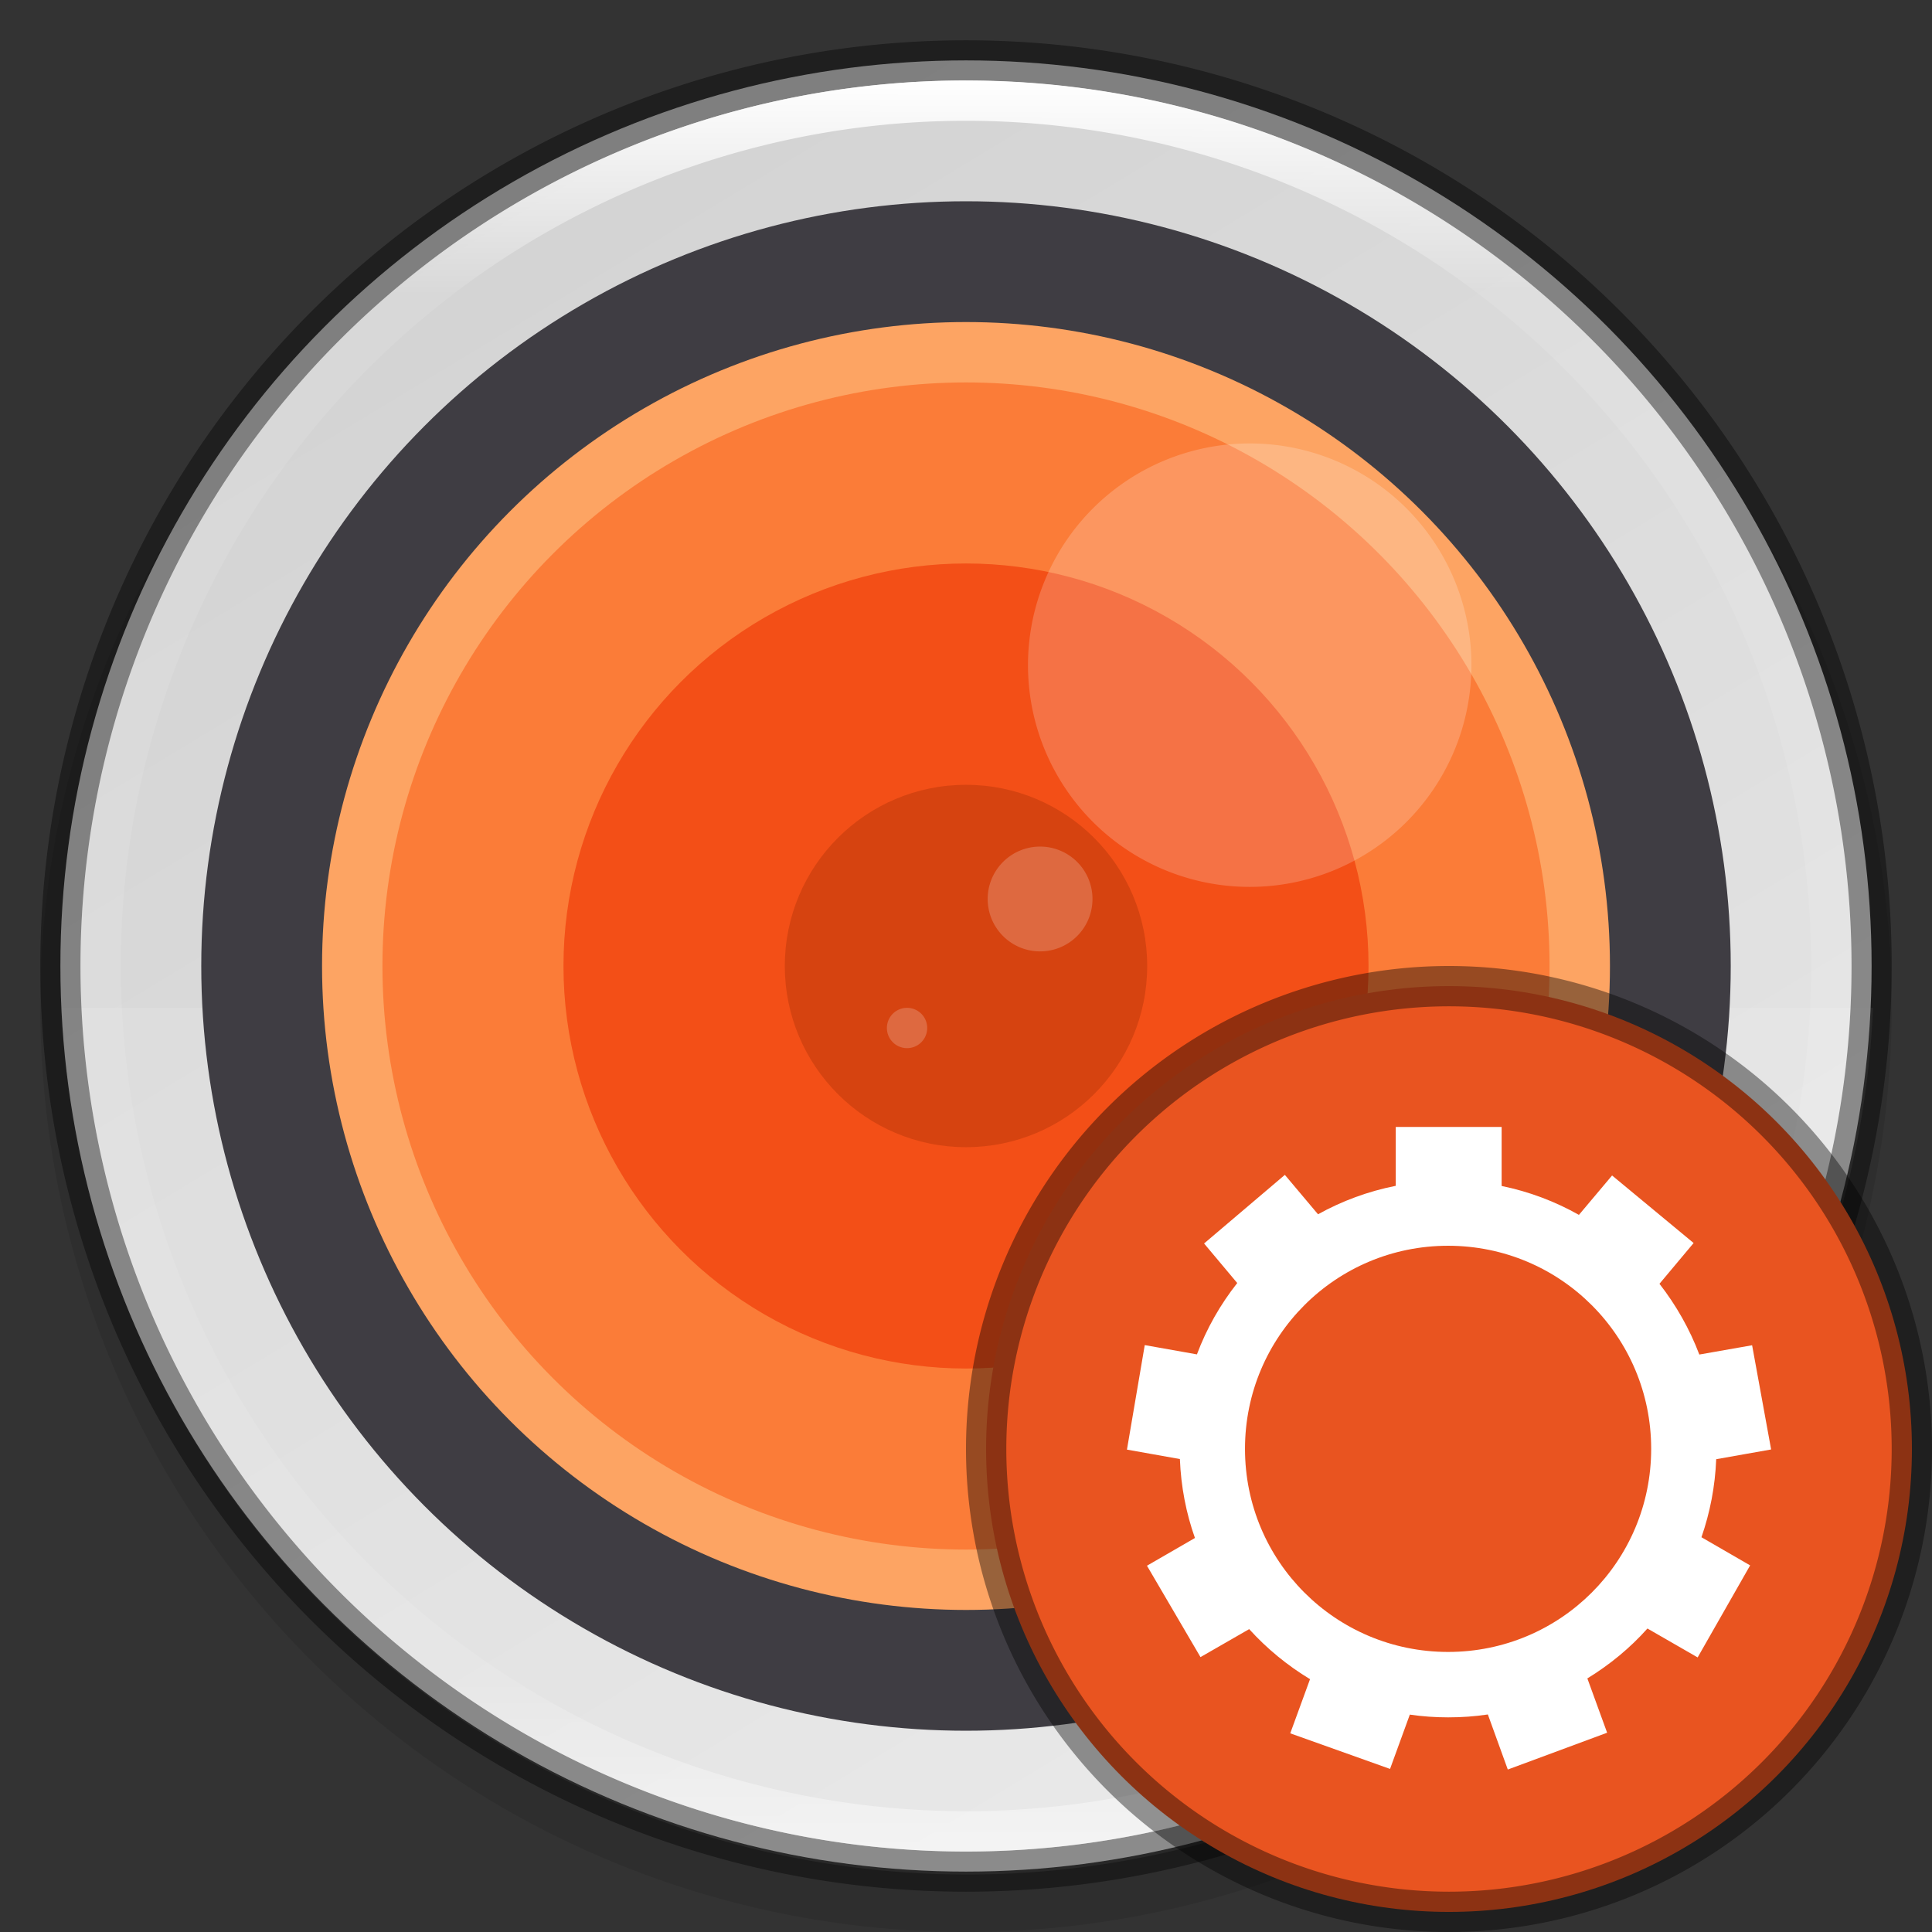 <?xml version="1.0" encoding="UTF-8" standalone="no"?>
<!-- Created with Inkscape (http://www.inkscape.org/) -->

<svg
   width="48"
   height="48"
   viewBox="0 0 12.7 12.7"
   version="1.1"
   id="svg5"
   inkscape:version="1.1.2 (0a00cf5339, 2022-02-04, custom)"
   sodipodi:docname="qvidcap.svg"
   xmlns:inkscape="http://www.inkscape.org/namespaces/inkscape"
   xmlns:sodipodi="http://sodipodi.sourceforge.net/DTD/sodipodi-0.dtd"
   xmlns:xlink="http://www.w3.org/1999/xlink"
   xmlns="http://www.w3.org/2000/svg"
   xmlns:svg="http://www.w3.org/2000/svg">
  <rect x="0" y="0" width="12.7" height="12.7" fill="#333333" stroke="none"/>
  <sodipodi:namedview
     id="namedview7"
     pagecolor="#ffffff"
     bordercolor="#666666"
     borderopacity="1.0"
     inkscape:pageshadow="2"
     inkscape:pageopacity="0.0"
     inkscape:pagecheckerboard="0"
     inkscape:document-units="px"
     showgrid="false"
     units="px"
     height="48px"
     showguides="false"
     inkscape:zoom="11.578874"
     inkscape:cx="26.038801"
     inkscape:cy="28.975184"
     inkscape:window-width="1920"
     inkscape:window-height="1006"
     inkscape:window-x="0"
     inkscape:window-y="0"
     inkscape:window-maximized="1"
     inkscape:current-layer="svg5" />
  <defs
     id="defs2">
    <linearGradient
       inkscape:collect="always"
       id="linearGradient1871">
      <stop
         style="stop-color:#ffffff;stop-opacity:1;"
         offset="0"
         id="stop1867" />
      <stop
         style="stop-color:#ffffff;stop-opacity:0.1"
         offset="0.12"
         id="stop2515" />
      <stop
         style="stop-color:#ffffff;stop-opacity:0.102"
         offset="0.9"
         id="stop2581" />
      <stop
         style="stop-color:#ffffff;stop-opacity:0.502"
         offset="1"
         id="stop1869" />
    </linearGradient>
    <linearGradient
       inkscape:collect="always"
       xlink:href="#linearGradient1871"
       id="linearGradient1198"
       x1="6.35"
       y1="0.529"
       x2="6.35"
       y2="12.171"
       gradientUnits="userSpaceOnUse" />
    <linearGradient
       inkscape:collect="always"
       id="linearGradient3598">
      <stop
         style="stop-color:#d3d3d3;stop-opacity:1"
         offset="0"
         id="stop3594" />
      <stop
         style="stop-color:#e6e6e6;stop-opacity:1"
         offset="1"
         id="stop3596" />
    </linearGradient>
    <linearGradient
       inkscape:collect="always"
       xlink:href="#linearGradient3598"
       id="linearGradient1142"
       x1="2.514"
       y1="1.587"
       x2="8.599"
       y2="11.642"
       gradientUnits="userSpaceOnUse" />
  </defs>
  <circle
     style="opacity:0.1;fill:#000000;fill-opacity:1;stroke-width:0.529;stroke-linecap:round;stroke-linejoin:round"
     id="path3625"
     cx="6.35"
     cy="6.615"
     r="6.085" />
  <circle
     style="fill:url(#linearGradient1142);fill-opacity:1;stroke-width:0.529;stroke-linecap:round;stroke-linejoin:round"
     id="path986-6"
     cx="6.35"
     cy="6.35"
     r="5.953" />
  <path
     id="rect5299"
     style="opacity:0.1;fill:#ffffff;fill-opacity:1;stroke-width:1"
     d="M 1.537 25 A 22.5 22.5 0 0 0 24 46.5 A 22.5 22.5 0 0 0 46.463 25 L 1.537 25 z "
     transform="scale(0.265)" />
  <circle
     style="fill:#3f3d43;fill-opacity:1;stroke-width:0.279;stroke-linejoin:round"
     id="path856"
     cx="6.35"
     cy="6.35"
     r="5.027" />
  <circle
     style="opacity:1;fill:#fda463;fill-opacity:1;stroke-width:0.265"
     id="path1136"
     cx="6.35"
     cy="6.35"
     r="4.233" />
  <circle
     style="opacity:1;fill:#fb7c38;fill-opacity:1;stroke-width:0.274"
     id="path1508"
     cx="6.35"
     cy="6.35"
     r="3.836" />
  <circle
     style="opacity:1;fill:#f34f17;fill-opacity:1;stroke-width:0.378"
     id="path1744"
     cx="6.35"
     cy="6.35"
     r="2.646" />
  <circle
     style="opacity:1;fill:#d64310;fill-opacity:1;stroke-width:0.322"
     id="path1980"
     cx="6.35"
     cy="6.35"
     r="1.191" />
  <path
     id="path2343-3"
     style="opacity:0.2;fill:#ffffff;fill-opacity:1;stroke-width:0.749"
     d="M 31 11 A 5.5 5.5 0 0 0 25.5 16.5 A 5.5 5.5 0 0 0 31 22 A 5.5 5.5 0 0 0 36.5 16.5 A 5.5 5.5 0 0 0 31 11 z M 25.801 21 A 1.3 1.3 0 0 0 24.5 22.301 A 1.3 1.3 0 0 0 25.801 23.6 A 1.3 1.3 0 0 0 27.1 22.301 A 1.3 1.3 0 0 0 25.801 21 z M 22.5 25 A 0.5 0.5 0 0 0 22 25.5 A 0.5 0.5 0 0 0 22.5 26 A 0.5 0.5 0 0 0 23 25.5 A 0.5 0.5 0 0 0 22.5 25 z "
     transform="scale(0.265)" />
  <path
     id="path854"
     style="opacity:0.4;fill:#000000;stroke-width:0.529;stroke-linecap:round;stroke-linejoin:round"
     d="M 6.35,0.265 A 6.085,6.085 0 0 0 0.265,6.35 6.085,6.085 0 0 0 6.35,12.435 6.085,6.085 0 0 0 12.435,6.35 6.085,6.085 0 0 0 6.35,0.265 Z m 0,0.265 A 5.821,5.821 0 0 1 12.171,6.35 5.821,5.821 0 0 1 6.35,12.171 5.821,5.821 0 0 1 0.529,6.35 5.821,5.821 0 0 1 6.35,0.529 Z" />
  <path
     id="path1110"
     style="fill:url(#linearGradient1198);fill-opacity:1;stroke-width:0.529;stroke-linecap:round;stroke-linejoin:round"
     d="M 6.35,0.529 A 5.821,5.821 0 0 0 0.529,6.35 5.821,5.821 0 0 0 6.35,12.171 5.821,5.821 0 0 0 12.171,6.35 5.821,5.821 0 0 0 6.35,0.529 Z m 0,0.265 A 5.556,5.556 0 0 1 11.906,6.35 5.556,5.556 0 0 1 6.35,11.906 5.556,5.556 0 0 1 0.794,6.35 5.556,5.556 0 0 1 6.35,0.794 Z" />
  <circle
     style="fill:#e95420;fill-opacity:1;stroke-width:0.265"
     id="path980"
     cx="9.525"
     cy="9.525"
     r="3.043" />
  <path
     id="path62"
     d="M 9.175,7.408 V 7.795 C 8.993,7.831 8.821,7.895 8.664,7.982 L 8.446,7.723 7.915,8.174 8.133,8.434 C 8.022,8.575 7.932,8.732 7.868,8.903 L 7.525,8.842 7.408,9.529 7.756,9.591 c 0.007,0.181 0.041,0.356 0.099,0.519 l -0.315,0.182 h -5.291e-4 l 0.352,0.601 0.32,-0.184 c 0.116,0.128 0.251,0.239 0.4,0.329 l -0.13,0.356 0.656,0.234 0.13,-0.357 c 0.082,0.012 0.166,0.018 0.252,0.018 0.089,-3e-6 0.176,-0.006 0.261,-0.019 l 0.131,0.362 0.653,-0.242 -0.13,-0.357 c 0.147,-0.09 0.281,-0.2 0.395,-0.328 l 0.33,0.19 0.345,-0.605 -0.32,-0.185 c 0.056,-0.161 0.09,-0.334 0.097,-0.513 l 0.361,-0.064 -0.125,-0.685 -0.347,0.061 c -0.064,-0.169 -0.153,-0.325 -0.262,-0.465 L 11.133,8.171 10.597,7.727 10.379,7.986 C 10.223,7.898 10.052,7.833 9.871,7.796 V 7.408 Z m 0.344,0.781 c 0.739,0 1.335,0.597 1.335,1.335 0,0.739 -0.596,1.335 -1.335,1.335 -0.739,0 -1.335,-0.596 -1.335,-1.335 0,-0.739 0.597,-1.335 1.335,-1.335 z"
     style="fill:#ffffff;stroke-width:0.265" />
  <path
     id="path1488"
     style="opacity:0.4;fill:#000000;fill-opacity:1;stroke-width:0.265"
     d="M 9.525,6.35 A 3.175,3.175 0 0 0 6.35,9.525 3.175,3.175 0 0 0 9.525,12.7 3.175,3.175 0 0 0 12.7,9.525 3.175,3.175 0 0 0 9.525,6.35 Z m 0,0.265 A 2.91,2.91 0 0 1 12.435,9.525 2.91,2.91 0 0 1 9.525,12.435 2.91,2.91 0 0 1 6.615,9.525 2.91,2.91 0 0 1 9.525,6.615 Z" />
</svg>
